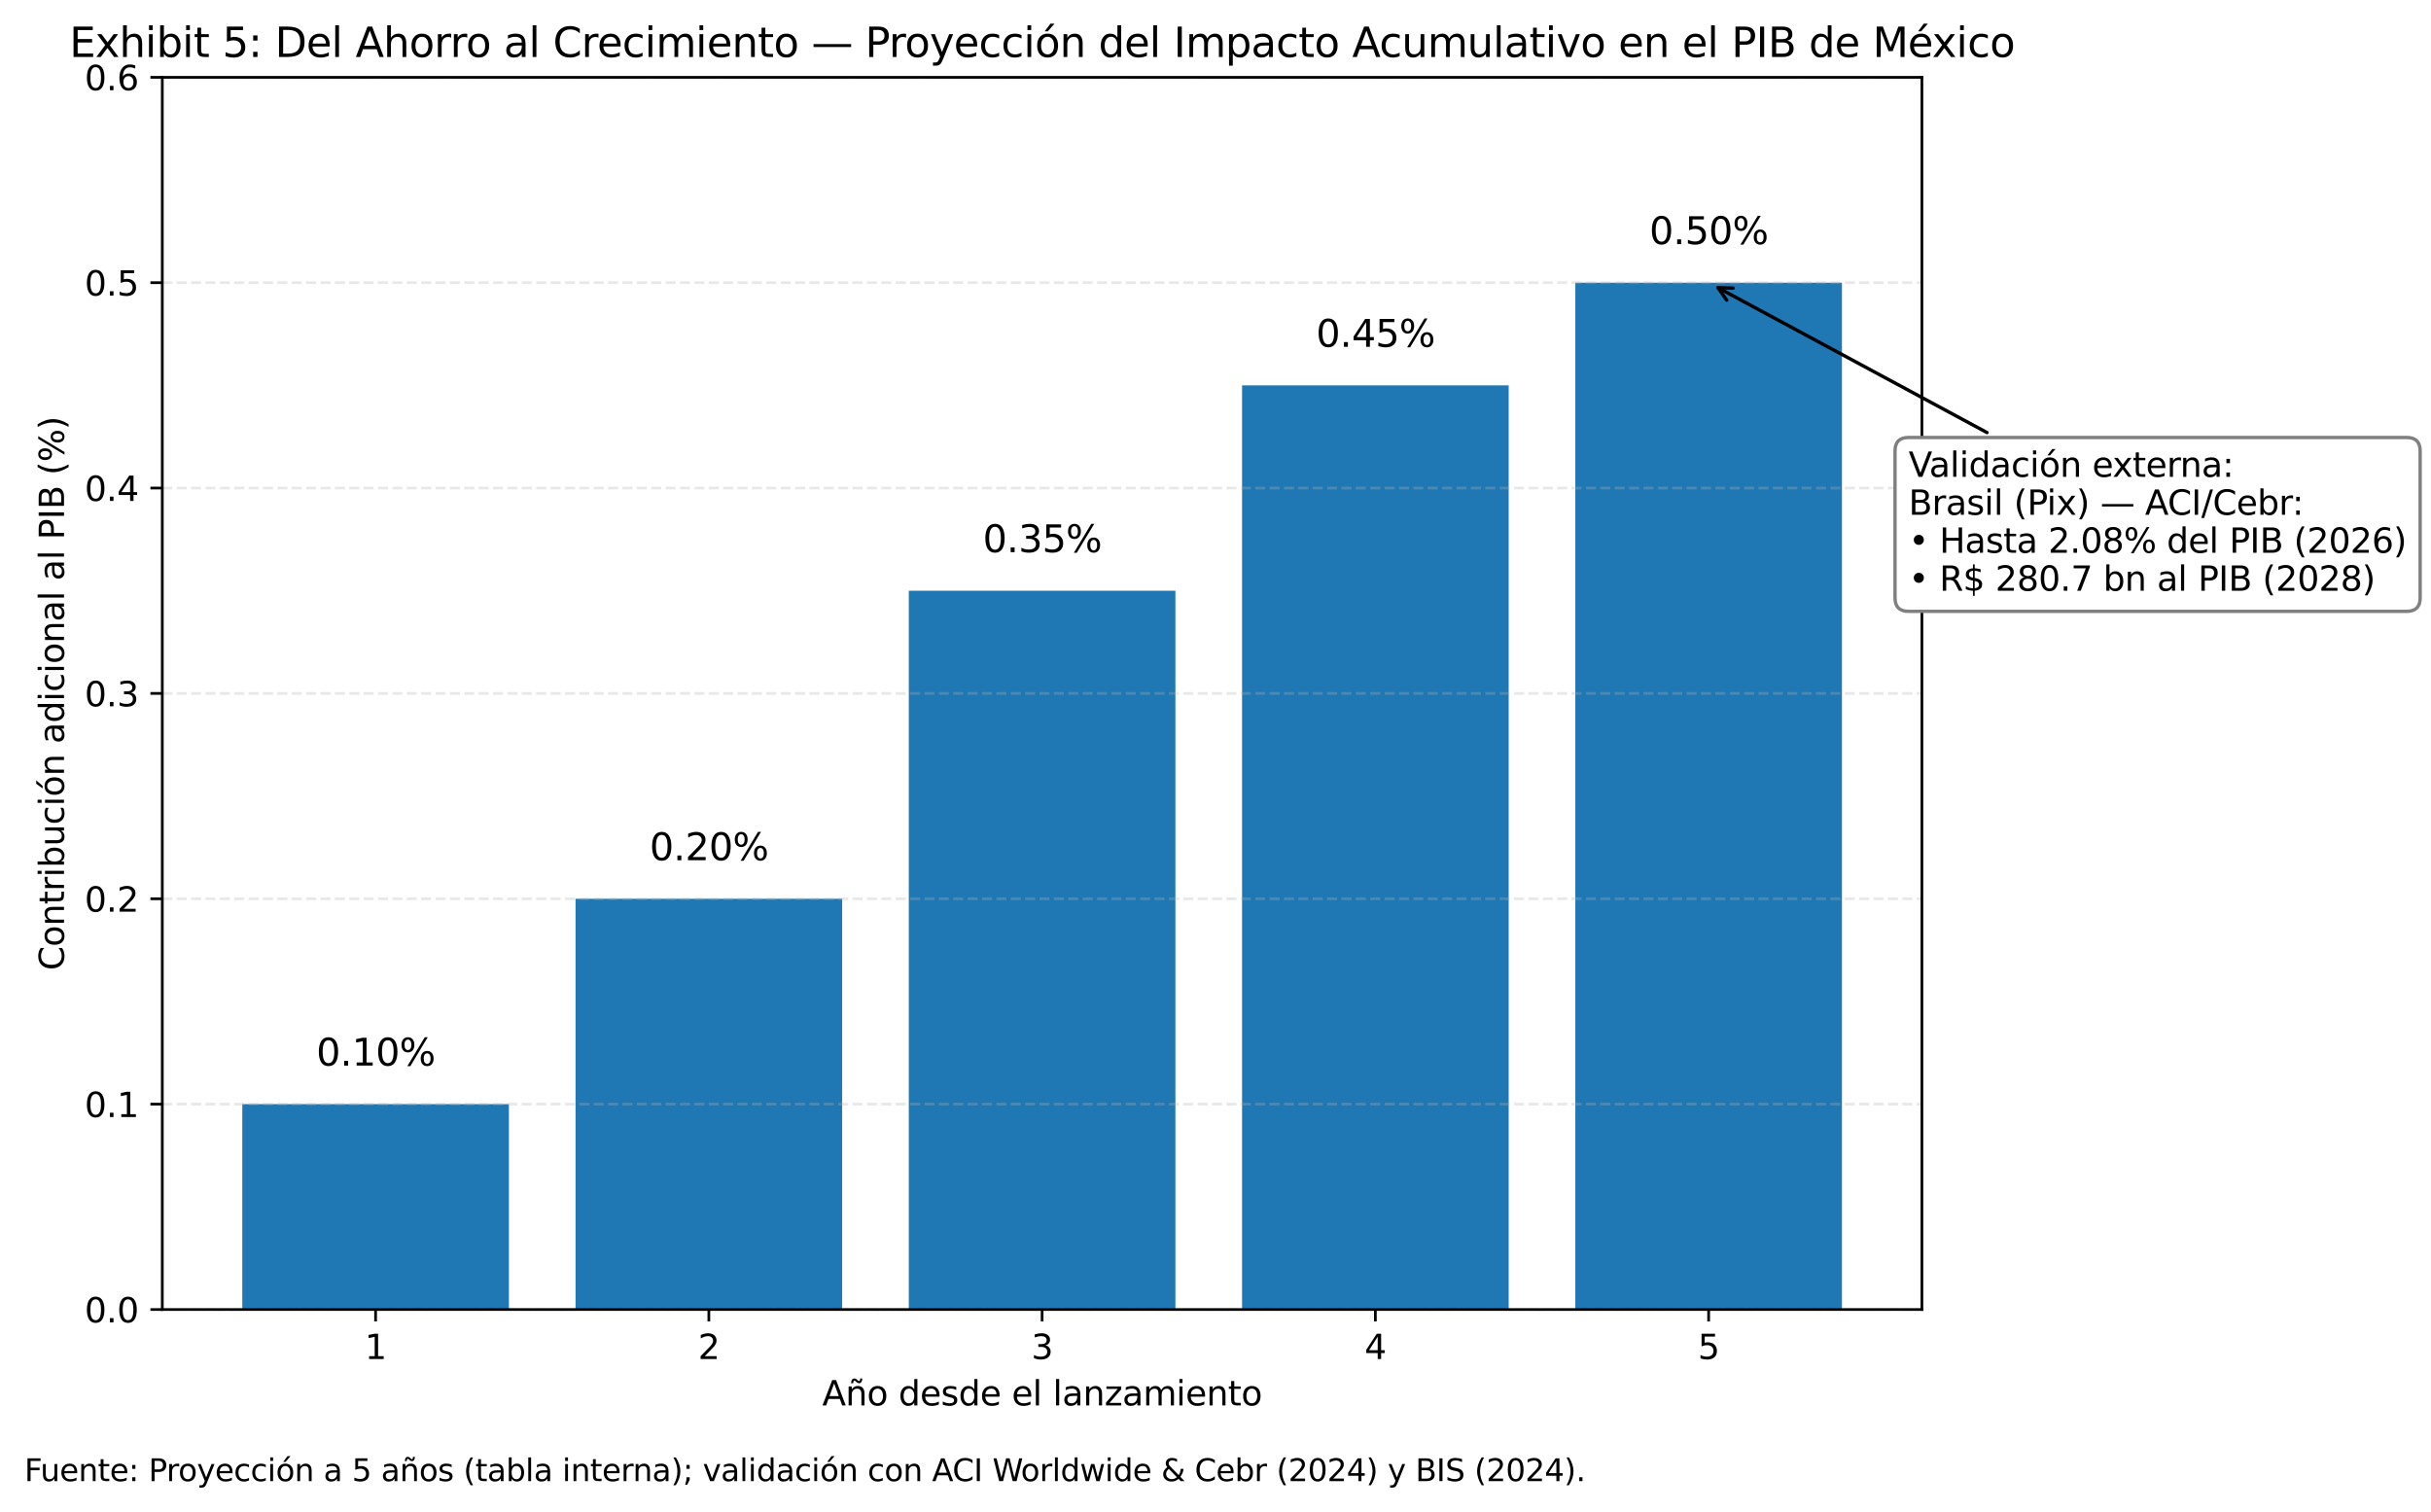 <?xml version="1.0" encoding="utf-8" standalone="no"?>
<!DOCTYPE svg PUBLIC "-//W3C//DTD SVG 1.1//EN"
  "http://www.w3.org/Graphics/SVG/1.1/DTD/svg11.dtd">
<svg xmlns:xlink="http://www.w3.org/1999/xlink" width="716.788pt" height="445.81pt" viewBox="0 0 716.788 445.81" xmlns="http://www.w3.org/2000/svg" version="1.1">
 <defs>
  <style type="text/css">*{stroke-linejoin: round; stroke-linecap: butt}</style>
 </defs>
 <g id="figure_1">
  <g id="patch_1">
   <path d="M 0 445.81 
L 716.788 445.81 
L 716.788 0 
L 0 0 
z
" style="fill: #ffffff"/>
  </g>
  <g id="axes_1">
   <g id="patch_2">
    <path d="M 47.855 386.138 
L 566.682 386.138 
L 566.682 22.798 
L 47.855 22.798 
z
" style="fill: #ffffff"/>
   </g>
   <g id="patch_3">
    <path d="M 71.438 386.138 
L 150.048 386.138 
L 150.048 325.581 
L 71.438 325.581 
z
" clip-path="url(#p4002158b0f)" style="fill: #1f77b4"/>
   </g>
   <g id="patch_4">
    <path d="M 169.701 386.138 
L 248.311 386.138 
L 248.311 265.025 
L 169.701 265.025 
z
" clip-path="url(#p4002158b0f)" style="fill: #1f77b4"/>
   </g>
   <g id="patch_5">
    <path d="M 267.964 386.138 
L 346.574 386.138 
L 346.574 174.19 
L 267.964 174.19 
z
" clip-path="url(#p4002158b0f)" style="fill: #1f77b4"/>
   </g>
   <g id="patch_6">
    <path d="M 366.226 386.138 
L 444.836 386.138 
L 444.836 113.633 
L 366.226 113.633 
z
" clip-path="url(#p4002158b0f)" style="fill: #1f77b4"/>
   </g>
   <g id="patch_7">
    <path d="M 464.489 386.138 
L 543.099 386.138 
L 543.099 83.355 
L 464.489 83.355 
z
" clip-path="url(#p4002158b0f)" style="fill: #1f77b4"/>
   </g>
   <g id="matplotlib.axis_1">
    <g id="xtick_1">
     <g id="line2d_1">
      <defs>
       <path id="m65635b024e" d="M 0 0 
L 0 3.5 
" style="stroke: #000000; stroke-width: 0.8"/>
      </defs>
      <g>
       <use xlink:href="#m65635b024e" x="110.743" y="386.138" style="stroke: #000000; stroke-width: 0.8"/>
      </g>
     </g>
     <g id="text_1">
      <!-- 1 -->
      <g transform="translate(107.562 400.737) scale(0.1 -0.1)">
       <defs>
        <path id="DejaVuSans-31" d="M 794 531 
L 1825 531 
L 1825 4091 
L 703 3866 
L 703 4441 
L 1819 4666 
L 2450 4666 
L 2450 531 
L 3481 531 
L 3481 0 
L 794 0 
L 794 531 
z
" transform="scale(0.016)"/>
       </defs>
       <use xlink:href="#DejaVuSans-31"/>
      </g>
     </g>
    </g>
    <g id="xtick_2">
     <g id="line2d_2">
      <g>
       <use xlink:href="#m65635b024e" x="209.006" y="386.138" style="stroke: #000000; stroke-width: 0.8"/>
      </g>
     </g>
     <g id="text_2">
      <!-- 2 -->
      <g transform="translate(205.825 400.737) scale(0.1 -0.1)">
       <defs>
        <path id="DejaVuSans-32" d="M 1228 531 
L 3431 531 
L 3431 0 
L 469 0 
L 469 531 
Q 828 903 1448 1529 
Q 2069 2156 2228 2338 
Q 2531 2678 2651 2914 
Q 2772 3150 2772 3378 
Q 2772 3750 2511 3984 
Q 2250 4219 1831 4219 
Q 1534 4219 1204 4116 
Q 875 4013 500 3803 
L 500 4441 
Q 881 4594 1212 4672 
Q 1544 4750 1819 4750 
Q 2544 4750 2975 4387 
Q 3406 4025 3406 3419 
Q 3406 3131 3298 2873 
Q 3191 2616 2906 2266 
Q 2828 2175 2409 1742 
Q 1991 1309 1228 531 
z
" transform="scale(0.016)"/>
       </defs>
       <use xlink:href="#DejaVuSans-32"/>
      </g>
     </g>
    </g>
    <g id="xtick_3">
     <g id="line2d_3">
      <g>
       <use xlink:href="#m65635b024e" x="307.269" y="386.138" style="stroke: #000000; stroke-width: 0.8"/>
      </g>
     </g>
     <g id="text_3">
      <!-- 3 -->
      <g transform="translate(304.087 400.737) scale(0.1 -0.1)">
       <defs>
        <path id="DejaVuSans-33" d="M 2597 2516 
Q 3050 2419 3304 2112 
Q 3559 1806 3559 1356 
Q 3559 666 3084 287 
Q 2609 -91 1734 -91 
Q 1441 -91 1130 -33 
Q 819 25 488 141 
L 488 750 
Q 750 597 1062 519 
Q 1375 441 1716 441 
Q 2309 441 2620 675 
Q 2931 909 2931 1356 
Q 2931 1769 2642 2001 
Q 2353 2234 1838 2234 
L 1294 2234 
L 1294 2753 
L 1863 2753 
Q 2328 2753 2575 2939 
Q 2822 3125 2822 3475 
Q 2822 3834 2567 4026 
Q 2313 4219 1838 4219 
Q 1578 4219 1281 4162 
Q 984 4106 628 3988 
L 628 4550 
Q 988 4650 1302 4700 
Q 1616 4750 1894 4750 
Q 2613 4750 3031 4423 
Q 3450 4097 3450 3541 
Q 3450 3153 3228 2886 
Q 3006 2619 2597 2516 
z
" transform="scale(0.016)"/>
       </defs>
       <use xlink:href="#DejaVuSans-33"/>
      </g>
     </g>
    </g>
    <g id="xtick_4">
     <g id="line2d_4">
      <g>
       <use xlink:href="#m65635b024e" x="405.531" y="386.138" style="stroke: #000000; stroke-width: 0.8"/>
      </g>
     </g>
     <g id="text_4">
      <!-- 4 -->
      <g transform="translate(402.35 400.737) scale(0.1 -0.1)">
       <defs>
        <path id="DejaVuSans-34" d="M 2419 4116 
L 825 1625 
L 2419 1625 
L 2419 4116 
z
M 2253 4666 
L 3047 4666 
L 3047 1625 
L 3713 1625 
L 3713 1100 
L 3047 1100 
L 3047 0 
L 2419 0 
L 2419 1100 
L 313 1100 
L 313 1709 
L 2253 4666 
z
" transform="scale(0.016)"/>
       </defs>
       <use xlink:href="#DejaVuSans-34"/>
      </g>
     </g>
    </g>
    <g id="xtick_5">
     <g id="line2d_5">
      <g>
       <use xlink:href="#m65635b024e" x="503.794" y="386.138" style="stroke: #000000; stroke-width: 0.8"/>
      </g>
     </g>
     <g id="text_5">
      <!-- 5 -->
      <g transform="translate(500.613 400.737) scale(0.1 -0.1)">
       <defs>
        <path id="DejaVuSans-35" d="M 691 4666 
L 3169 4666 
L 3169 4134 
L 1269 4134 
L 1269 2991 
Q 1406 3038 1543 3061 
Q 1681 3084 1819 3084 
Q 2600 3084 3056 2656 
Q 3513 2228 3513 1497 
Q 3513 744 3044 326 
Q 2575 -91 1722 -91 
Q 1428 -91 1123 -41 
Q 819 9 494 109 
L 494 744 
Q 775 591 1075 516 
Q 1375 441 1709 441 
Q 2250 441 2565 725 
Q 2881 1009 2881 1497 
Q 2881 1984 2565 2268 
Q 2250 2553 1709 2553 
Q 1456 2553 1204 2497 
Q 953 2441 691 2322 
L 691 4666 
z
" transform="scale(0.016)"/>
       </defs>
       <use xlink:href="#DejaVuSans-35"/>
      </g>
     </g>
    </g>
    <g id="text_6">
     <!-- Año desde el lanzamiento -->
     <g transform="translate(242.447 414.415) scale(0.1 -0.1)">
      <defs>
       <path id="DejaVuSans-41" d="M 2188 4044 
L 1331 1722 
L 3047 1722 
L 2188 4044 
z
M 1831 4666 
L 2547 4666 
L 4325 0 
L 3669 0 
L 3244 1197 
L 1141 1197 
L 716 0 
L 50 0 
L 1831 4666 
z
" transform="scale(0.016)"/>
       <path id="DejaVuSans-f1" d="M 3513 2113 
L 3513 0 
L 2938 0 
L 2938 2094 
Q 2938 2591 2744 2837 
Q 2550 3084 2163 3084 
Q 1697 3084 1428 2787 
Q 1159 2491 1159 1978 
L 1159 0 
L 581 0 
L 581 3500 
L 1159 3500 
L 1159 2956 
Q 1366 3272 1645 3428 
Q 1925 3584 2291 3584 
Q 2894 3584 3203 3211 
Q 3513 2838 3513 2113 
z
M 2060 4281 
L 1881 4453 
Q 1813 4516 1761 4545 
Q 1710 4575 1669 4575 
Q 1550 4575 1494 4461 
Q 1438 4347 1431 4091 
L 1041 4091 
Q 1047 4513 1206 4742 
Q 1366 4972 1650 4972 
Q 1769 4972 1869 4928 
Q 1969 4884 2085 4781 
L 2263 4609 
Q 2331 4547 2383 4517 
Q 2435 4488 2475 4488 
Q 2594 4488 2650 4602 
Q 2706 4716 2713 4972 
L 3103 4972 
Q 3097 4550 2937 4320 
Q 2778 4091 2494 4091 
Q 2375 4091 2275 4134 
Q 2175 4178 2060 4281 
z
" transform="scale(0.016)"/>
       <path id="DejaVuSans-6f" d="M 1959 3097 
Q 1497 3097 1228 2736 
Q 959 2375 959 1747 
Q 959 1119 1226 758 
Q 1494 397 1959 397 
Q 2419 397 2687 759 
Q 2956 1122 2956 1747 
Q 2956 2369 2687 2733 
Q 2419 3097 1959 3097 
z
M 1959 3584 
Q 2709 3584 3137 3096 
Q 3566 2609 3566 1747 
Q 3566 888 3137 398 
Q 2709 -91 1959 -91 
Q 1206 -91 779 398 
Q 353 888 353 1747 
Q 353 2609 779 3096 
Q 1206 3584 1959 3584 
z
" transform="scale(0.016)"/>
       <path id="DejaVuSans-20" transform="scale(0.016)"/>
       <path id="DejaVuSans-64" d="M 2906 2969 
L 2906 4863 
L 3481 4863 
L 3481 0 
L 2906 0 
L 2906 525 
Q 2725 213 2448 61 
Q 2172 -91 1784 -91 
Q 1150 -91 751 415 
Q 353 922 353 1747 
Q 353 2572 751 3078 
Q 1150 3584 1784 3584 
Q 2172 3584 2448 3432 
Q 2725 3281 2906 2969 
z
M 947 1747 
Q 947 1113 1208 752 
Q 1469 391 1925 391 
Q 2381 391 2643 752 
Q 2906 1113 2906 1747 
Q 2906 2381 2643 2742 
Q 2381 3103 1925 3103 
Q 1469 3103 1208 2742 
Q 947 2381 947 1747 
z
" transform="scale(0.016)"/>
       <path id="DejaVuSans-65" d="M 3597 1894 
L 3597 1613 
L 953 1613 
Q 991 1019 1311 708 
Q 1631 397 2203 397 
Q 2534 397 2845 478 
Q 3156 559 3463 722 
L 3463 178 
Q 3153 47 2828 -22 
Q 2503 -91 2169 -91 
Q 1331 -91 842 396 
Q 353 884 353 1716 
Q 353 2575 817 3079 
Q 1281 3584 2069 3584 
Q 2775 3584 3186 3129 
Q 3597 2675 3597 1894 
z
M 3022 2063 
Q 3016 2534 2758 2815 
Q 2500 3097 2075 3097 
Q 1594 3097 1305 2825 
Q 1016 2553 972 2059 
L 3022 2063 
z
" transform="scale(0.016)"/>
       <path id="DejaVuSans-73" d="M 2834 3397 
L 2834 2853 
Q 2591 2978 2328 3040 
Q 2066 3103 1784 3103 
Q 1356 3103 1142 2972 
Q 928 2841 928 2578 
Q 928 2378 1081 2264 
Q 1234 2150 1697 2047 
L 1894 2003 
Q 2506 1872 2764 1633 
Q 3022 1394 3022 966 
Q 3022 478 2636 193 
Q 2250 -91 1575 -91 
Q 1294 -91 989 -36 
Q 684 19 347 128 
L 347 722 
Q 666 556 975 473 
Q 1284 391 1588 391 
Q 1994 391 2212 530 
Q 2431 669 2431 922 
Q 2431 1156 2273 1281 
Q 2116 1406 1581 1522 
L 1381 1569 
Q 847 1681 609 1914 
Q 372 2147 372 2553 
Q 372 3047 722 3315 
Q 1072 3584 1716 3584 
Q 2034 3584 2315 3537 
Q 2597 3491 2834 3397 
z
" transform="scale(0.016)"/>
       <path id="DejaVuSans-6c" d="M 603 4863 
L 1178 4863 
L 1178 0 
L 603 0 
L 603 4863 
z
" transform="scale(0.016)"/>
       <path id="DejaVuSans-61" d="M 2194 1759 
Q 1497 1759 1228 1600 
Q 959 1441 959 1056 
Q 959 750 1161 570 
Q 1363 391 1709 391 
Q 2188 391 2477 730 
Q 2766 1069 2766 1631 
L 2766 1759 
L 2194 1759 
z
M 3341 1997 
L 3341 0 
L 2766 0 
L 2766 531 
Q 2569 213 2275 61 
Q 1981 -91 1556 -91 
Q 1019 -91 701 211 
Q 384 513 384 1019 
Q 384 1609 779 1909 
Q 1175 2209 1959 2209 
L 2766 2209 
L 2766 2266 
Q 2766 2663 2505 2880 
Q 2244 3097 1772 3097 
Q 1472 3097 1187 3025 
Q 903 2953 641 2809 
L 641 3341 
Q 956 3463 1253 3523 
Q 1550 3584 1831 3584 
Q 2591 3584 2966 3190 
Q 3341 2797 3341 1997 
z
" transform="scale(0.016)"/>
       <path id="DejaVuSans-6e" d="M 3513 2113 
L 3513 0 
L 2938 0 
L 2938 2094 
Q 2938 2591 2744 2837 
Q 2550 3084 2163 3084 
Q 1697 3084 1428 2787 
Q 1159 2491 1159 1978 
L 1159 0 
L 581 0 
L 581 3500 
L 1159 3500 
L 1159 2956 
Q 1366 3272 1645 3428 
Q 1925 3584 2291 3584 
Q 2894 3584 3203 3211 
Q 3513 2838 3513 2113 
z
" transform="scale(0.016)"/>
       <path id="DejaVuSans-7a" d="M 353 3500 
L 3084 3500 
L 3084 2975 
L 922 459 
L 3084 459 
L 3084 0 
L 275 0 
L 275 525 
L 2438 3041 
L 353 3041 
L 353 3500 
z
" transform="scale(0.016)"/>
       <path id="DejaVuSans-6d" d="M 3328 2828 
Q 3544 3216 3844 3400 
Q 4144 3584 4550 3584 
Q 5097 3584 5394 3201 
Q 5691 2819 5691 2113 
L 5691 0 
L 5113 0 
L 5113 2094 
Q 5113 2597 4934 2840 
Q 4756 3084 4391 3084 
Q 3944 3084 3684 2787 
Q 3425 2491 3425 1978 
L 3425 0 
L 2847 0 
L 2847 2094 
Q 2847 2600 2669 2842 
Q 2491 3084 2119 3084 
Q 1678 3084 1418 2786 
Q 1159 2488 1159 1978 
L 1159 0 
L 581 0 
L 581 3500 
L 1159 3500 
L 1159 2956 
Q 1356 3278 1631 3431 
Q 1906 3584 2284 3584 
Q 2666 3584 2933 3390 
Q 3200 3197 3328 2828 
z
" transform="scale(0.016)"/>
       <path id="DejaVuSans-69" d="M 603 3500 
L 1178 3500 
L 1178 0 
L 603 0 
L 603 3500 
z
M 603 4863 
L 1178 4863 
L 1178 4134 
L 603 4134 
L 603 4863 
z
" transform="scale(0.016)"/>
       <path id="DejaVuSans-74" d="M 1172 4494 
L 1172 3500 
L 2356 3500 
L 2356 3053 
L 1172 3053 
L 1172 1153 
Q 1172 725 1289 603 
Q 1406 481 1766 481 
L 2356 481 
L 2356 0 
L 1766 0 
Q 1100 0 847 248 
Q 594 497 594 1153 
L 594 3053 
L 172 3053 
L 172 3500 
L 594 3500 
L 594 4494 
L 1172 4494 
z
" transform="scale(0.016)"/>
      </defs>
      <use xlink:href="#DejaVuSans-41"/>
      <use xlink:href="#DejaVuSans-f1" x="68.408"/>
      <use xlink:href="#DejaVuSans-6f" x="131.787"/>
      <use xlink:href="#DejaVuSans-20" x="192.969"/>
      <use xlink:href="#DejaVuSans-64" x="224.756"/>
      <use xlink:href="#DejaVuSans-65" x="288.232"/>
      <use xlink:href="#DejaVuSans-73" x="349.756"/>
      <use xlink:href="#DejaVuSans-64" x="401.855"/>
      <use xlink:href="#DejaVuSans-65" x="465.332"/>
      <use xlink:href="#DejaVuSans-20" x="526.855"/>
      <use xlink:href="#DejaVuSans-65" x="558.643"/>
      <use xlink:href="#DejaVuSans-6c" x="620.166"/>
      <use xlink:href="#DejaVuSans-20" x="647.949"/>
      <use xlink:href="#DejaVuSans-6c" x="679.736"/>
      <use xlink:href="#DejaVuSans-61" x="707.52"/>
      <use xlink:href="#DejaVuSans-6e" x="768.799"/>
      <use xlink:href="#DejaVuSans-7a" x="832.178"/>
      <use xlink:href="#DejaVuSans-61" x="884.668"/>
      <use xlink:href="#DejaVuSans-6d" x="945.947"/>
      <use xlink:href="#DejaVuSans-69" x="1043.359"/>
      <use xlink:href="#DejaVuSans-65" x="1071.143"/>
      <use xlink:href="#DejaVuSans-6e" x="1132.666"/>
      <use xlink:href="#DejaVuSans-74" x="1196.045"/>
      <use xlink:href="#DejaVuSans-6f" x="1235.254"/>
     </g>
    </g>
   </g>
   <g id="matplotlib.axis_2">
    <g id="ytick_1">
     <g id="line2d_6">
      <path d="M 47.855 386.138 
L 566.682 386.138 
" clip-path="url(#p4002158b0f)" style="fill: none; stroke-dasharray: 2.96,1.28; stroke-dashoffset: 0; stroke: #b0b0b0; stroke-opacity: 0.3; stroke-width: 0.8"/>
     </g>
     <g id="line2d_7">
      <defs>
       <path id="m3d79dd465c" d="M 0 0 
L -3.5 0 
" style="stroke: #000000; stroke-width: 0.8"/>
      </defs>
      <g>
       <use xlink:href="#m3d79dd465c" x="47.855" y="386.138" style="stroke: #000000; stroke-width: 0.8"/>
      </g>
     </g>
     <g id="text_7">
      <!-- 0.0 -->
      <g transform="translate(24.952 389.937) scale(0.1 -0.1)">
       <defs>
        <path id="DejaVuSans-30" d="M 2034 4250 
Q 1547 4250 1301 3770 
Q 1056 3291 1056 2328 
Q 1056 1369 1301 889 
Q 1547 409 2034 409 
Q 2525 409 2770 889 
Q 3016 1369 3016 2328 
Q 3016 3291 2770 3770 
Q 2525 4250 2034 4250 
z
M 2034 4750 
Q 2819 4750 3233 4129 
Q 3647 3509 3647 2328 
Q 3647 1150 3233 529 
Q 2819 -91 2034 -91 
Q 1250 -91 836 529 
Q 422 1150 422 2328 
Q 422 3509 836 4129 
Q 1250 4750 2034 4750 
z
" transform="scale(0.016)"/>
        <path id="DejaVuSans-2e" d="M 684 794 
L 1344 794 
L 1344 0 
L 684 0 
L 684 794 
z
" transform="scale(0.016)"/>
       </defs>
       <use xlink:href="#DejaVuSans-30"/>
       <use xlink:href="#DejaVuSans-2e" x="63.623"/>
       <use xlink:href="#DejaVuSans-30" x="95.41"/>
      </g>
     </g>
    </g>
    <g id="ytick_2">
     <g id="line2d_8">
      <path d="M 47.855 325.581 
L 566.682 325.581 
" clip-path="url(#p4002158b0f)" style="fill: none; stroke-dasharray: 2.96,1.28; stroke-dashoffset: 0; stroke: #b0b0b0; stroke-opacity: 0.3; stroke-width: 0.8"/>
     </g>
     <g id="line2d_9">
      <g>
       <use xlink:href="#m3d79dd465c" x="47.855" y="325.581" style="stroke: #000000; stroke-width: 0.8"/>
      </g>
     </g>
     <g id="text_8">
      <!-- 0.1 -->
      <g transform="translate(24.952 329.381) scale(0.1 -0.1)">
       <use xlink:href="#DejaVuSans-30"/>
       <use xlink:href="#DejaVuSans-2e" x="63.623"/>
       <use xlink:href="#DejaVuSans-31" x="95.41"/>
      </g>
     </g>
    </g>
    <g id="ytick_3">
     <g id="line2d_10">
      <path d="M 47.855 265.025 
L 566.682 265.025 
" clip-path="url(#p4002158b0f)" style="fill: none; stroke-dasharray: 2.96,1.28; stroke-dashoffset: 0; stroke: #b0b0b0; stroke-opacity: 0.3; stroke-width: 0.8"/>
     </g>
     <g id="line2d_11">
      <g>
       <use xlink:href="#m3d79dd465c" x="47.855" y="265.025" style="stroke: #000000; stroke-width: 0.8"/>
      </g>
     </g>
     <g id="text_9">
      <!-- 0.2 -->
      <g transform="translate(24.952 268.824) scale(0.1 -0.1)">
       <use xlink:href="#DejaVuSans-30"/>
       <use xlink:href="#DejaVuSans-2e" x="63.623"/>
       <use xlink:href="#DejaVuSans-32" x="95.41"/>
      </g>
     </g>
    </g>
    <g id="ytick_4">
     <g id="line2d_12">
      <path d="M 47.855 204.468 
L 566.682 204.468 
" clip-path="url(#p4002158b0f)" style="fill: none; stroke-dasharray: 2.96,1.28; stroke-dashoffset: 0; stroke: #b0b0b0; stroke-opacity: 0.3; stroke-width: 0.8"/>
     </g>
     <g id="line2d_13">
      <g>
       <use xlink:href="#m3d79dd465c" x="47.855" y="204.468" style="stroke: #000000; stroke-width: 0.8"/>
      </g>
     </g>
     <g id="text_10">
      <!-- 0.3 -->
      <g transform="translate(24.952 208.267) scale(0.1 -0.1)">
       <use xlink:href="#DejaVuSans-30"/>
       <use xlink:href="#DejaVuSans-2e" x="63.623"/>
       <use xlink:href="#DejaVuSans-33" x="95.41"/>
      </g>
     </g>
    </g>
    <g id="ytick_5">
     <g id="line2d_14">
      <path d="M 47.855 143.911 
L 566.682 143.911 
" clip-path="url(#p4002158b0f)" style="fill: none; stroke-dasharray: 2.96,1.28; stroke-dashoffset: 0; stroke: #b0b0b0; stroke-opacity: 0.3; stroke-width: 0.8"/>
     </g>
     <g id="line2d_15">
      <g>
       <use xlink:href="#m3d79dd465c" x="47.855" y="143.911" style="stroke: #000000; stroke-width: 0.8"/>
      </g>
     </g>
     <g id="text_11">
      <!-- 0.4 -->
      <g transform="translate(24.952 147.711) scale(0.1 -0.1)">
       <use xlink:href="#DejaVuSans-30"/>
       <use xlink:href="#DejaVuSans-2e" x="63.623"/>
       <use xlink:href="#DejaVuSans-34" x="95.41"/>
      </g>
     </g>
    </g>
    <g id="ytick_6">
     <g id="line2d_16">
      <path d="M 47.855 83.355 
L 566.682 83.355 
" clip-path="url(#p4002158b0f)" style="fill: none; stroke-dasharray: 2.96,1.28; stroke-dashoffset: 0; stroke: #b0b0b0; stroke-opacity: 0.3; stroke-width: 0.8"/>
     </g>
     <g id="line2d_17">
      <g>
       <use xlink:href="#m3d79dd465c" x="47.855" y="83.355" style="stroke: #000000; stroke-width: 0.8"/>
      </g>
     </g>
     <g id="text_12">
      <!-- 0.5 -->
      <g transform="translate(24.952 87.154) scale(0.1 -0.1)">
       <use xlink:href="#DejaVuSans-30"/>
       <use xlink:href="#DejaVuSans-2e" x="63.623"/>
       <use xlink:href="#DejaVuSans-35" x="95.41"/>
      </g>
     </g>
    </g>
    <g id="ytick_7">
     <g id="line2d_18">
      <path d="M 47.855 22.798 
L 566.682 22.798 
" clip-path="url(#p4002158b0f)" style="fill: none; stroke-dasharray: 2.96,1.28; stroke-dashoffset: 0; stroke: #b0b0b0; stroke-opacity: 0.3; stroke-width: 0.8"/>
     </g>
     <g id="line2d_19">
      <g>
       <use xlink:href="#m3d79dd465c" x="47.855" y="22.798" style="stroke: #000000; stroke-width: 0.8"/>
      </g>
     </g>
     <g id="text_13">
      <!-- 0.6 -->
      <g transform="translate(24.952 26.597) scale(0.1 -0.1)">
       <defs>
        <path id="DejaVuSans-36" d="M 2113 2584 
Q 1688 2584 1439 2293 
Q 1191 2003 1191 1497 
Q 1191 994 1439 701 
Q 1688 409 2113 409 
Q 2538 409 2786 701 
Q 3034 994 3034 1497 
Q 3034 2003 2786 2293 
Q 2538 2584 2113 2584 
z
M 3366 4563 
L 3366 3988 
Q 3128 4100 2886 4159 
Q 2644 4219 2406 4219 
Q 1781 4219 1451 3797 
Q 1122 3375 1075 2522 
Q 1259 2794 1537 2939 
Q 1816 3084 2150 3084 
Q 2853 3084 3261 2657 
Q 3669 2231 3669 1497 
Q 3669 778 3244 343 
Q 2819 -91 2113 -91 
Q 1303 -91 875 529 
Q 447 1150 447 2328 
Q 447 3434 972 4092 
Q 1497 4750 2381 4750 
Q 2619 4750 2861 4703 
Q 3103 4656 3366 4563 
z
" transform="scale(0.016)"/>
       </defs>
       <use xlink:href="#DejaVuSans-30"/>
       <use xlink:href="#DejaVuSans-2e" x="63.623"/>
       <use xlink:href="#DejaVuSans-36" x="95.41"/>
      </g>
     </g>
    </g>
    <g id="text_14">
     <!-- Contribución adicional al PIB (%) -->
     <g transform="translate(18.872 286.131) rotate(-90) scale(0.1 -0.1)">
      <defs>
       <path id="DejaVuSans-43" d="M 4122 4306 
L 4122 3641 
Q 3803 3938 3442 4084 
Q 3081 4231 2675 4231 
Q 1875 4231 1450 3742 
Q 1025 3253 1025 2328 
Q 1025 1406 1450 917 
Q 1875 428 2675 428 
Q 3081 428 3442 575 
Q 3803 722 4122 1019 
L 4122 359 
Q 3791 134 3420 21 
Q 3050 -91 2638 -91 
Q 1578 -91 968 557 
Q 359 1206 359 2328 
Q 359 3453 968 4101 
Q 1578 4750 2638 4750 
Q 3056 4750 3426 4639 
Q 3797 4528 4122 4306 
z
" transform="scale(0.016)"/>
       <path id="DejaVuSans-72" d="M 2631 2963 
Q 2534 3019 2420 3045 
Q 2306 3072 2169 3072 
Q 1681 3072 1420 2755 
Q 1159 2438 1159 1844 
L 1159 0 
L 581 0 
L 581 3500 
L 1159 3500 
L 1159 2956 
Q 1341 3275 1631 3429 
Q 1922 3584 2338 3584 
Q 2397 3584 2469 3576 
Q 2541 3569 2628 3553 
L 2631 2963 
z
" transform="scale(0.016)"/>
       <path id="DejaVuSans-62" d="M 3116 1747 
Q 3116 2381 2855 2742 
Q 2594 3103 2138 3103 
Q 1681 3103 1420 2742 
Q 1159 2381 1159 1747 
Q 1159 1113 1420 752 
Q 1681 391 2138 391 
Q 2594 391 2855 752 
Q 3116 1113 3116 1747 
z
M 1159 2969 
Q 1341 3281 1617 3432 
Q 1894 3584 2278 3584 
Q 2916 3584 3314 3078 
Q 3713 2572 3713 1747 
Q 3713 922 3314 415 
Q 2916 -91 2278 -91 
Q 1894 -91 1617 61 
Q 1341 213 1159 525 
L 1159 0 
L 581 0 
L 581 4863 
L 1159 4863 
L 1159 2969 
z
" transform="scale(0.016)"/>
       <path id="DejaVuSans-75" d="M 544 1381 
L 544 3500 
L 1119 3500 
L 1119 1403 
Q 1119 906 1312 657 
Q 1506 409 1894 409 
Q 2359 409 2629 706 
Q 2900 1003 2900 1516 
L 2900 3500 
L 3475 3500 
L 3475 0 
L 2900 0 
L 2900 538 
Q 2691 219 2414 64 
Q 2138 -91 1772 -91 
Q 1169 -91 856 284 
Q 544 659 544 1381 
z
M 1991 3584 
L 1991 3584 
z
" transform="scale(0.016)"/>
       <path id="DejaVuSans-63" d="M 3122 3366 
L 3122 2828 
Q 2878 2963 2633 3030 
Q 2388 3097 2138 3097 
Q 1578 3097 1268 2742 
Q 959 2388 959 1747 
Q 959 1106 1268 751 
Q 1578 397 2138 397 
Q 2388 397 2633 464 
Q 2878 531 3122 666 
L 3122 134 
Q 2881 22 2623 -34 
Q 2366 -91 2075 -91 
Q 1284 -91 818 406 
Q 353 903 353 1747 
Q 353 2603 823 3093 
Q 1294 3584 2113 3584 
Q 2378 3584 2631 3529 
Q 2884 3475 3122 3366 
z
" transform="scale(0.016)"/>
       <path id="DejaVuSans-f3" d="M 1959 3097 
Q 1497 3097 1228 2736 
Q 959 2375 959 1747 
Q 959 1119 1226 758 
Q 1494 397 1959 397 
Q 2419 397 2687 759 
Q 2956 1122 2956 1747 
Q 2956 2369 2687 2733 
Q 2419 3097 1959 3097 
z
M 1959 3584 
Q 2709 3584 3137 3096 
Q 3566 2609 3566 1747 
Q 3566 888 3137 398 
Q 2709 -91 1959 -91 
Q 1206 -91 779 398 
Q 353 888 353 1747 
Q 353 2609 779 3096 
Q 1206 3584 1959 3584 
z
M 2394 5119 
L 3016 5119 
L 1998 3944 
L 1519 3944 
L 2394 5119 
z
" transform="scale(0.016)"/>
       <path id="DejaVuSans-50" d="M 1259 4147 
L 1259 2394 
L 2053 2394 
Q 2494 2394 2734 2622 
Q 2975 2850 2975 3272 
Q 2975 3691 2734 3919 
Q 2494 4147 2053 4147 
L 1259 4147 
z
M 628 4666 
L 2053 4666 
Q 2838 4666 3239 4311 
Q 3641 3956 3641 3272 
Q 3641 2581 3239 2228 
Q 2838 1875 2053 1875 
L 1259 1875 
L 1259 0 
L 628 0 
L 628 4666 
z
" transform="scale(0.016)"/>
       <path id="DejaVuSans-49" d="M 628 4666 
L 1259 4666 
L 1259 0 
L 628 0 
L 628 4666 
z
" transform="scale(0.016)"/>
       <path id="DejaVuSans-42" d="M 1259 2228 
L 1259 519 
L 2272 519 
Q 2781 519 3026 730 
Q 3272 941 3272 1375 
Q 3272 1813 3026 2020 
Q 2781 2228 2272 2228 
L 1259 2228 
z
M 1259 4147 
L 1259 2741 
L 2194 2741 
Q 2656 2741 2882 2914 
Q 3109 3088 3109 3444 
Q 3109 3797 2882 3972 
Q 2656 4147 2194 4147 
L 1259 4147 
z
M 628 4666 
L 2241 4666 
Q 2963 4666 3353 4366 
Q 3744 4066 3744 3513 
Q 3744 3084 3544 2831 
Q 3344 2578 2956 2516 
Q 3422 2416 3680 2098 
Q 3938 1781 3938 1306 
Q 3938 681 3513 340 
Q 3088 0 2303 0 
L 628 0 
L 628 4666 
z
" transform="scale(0.016)"/>
       <path id="DejaVuSans-28" d="M 1984 4856 
Q 1566 4138 1362 3434 
Q 1159 2731 1159 2009 
Q 1159 1288 1364 580 
Q 1569 -128 1984 -844 
L 1484 -844 
Q 1016 -109 783 600 
Q 550 1309 550 2009 
Q 550 2706 781 3412 
Q 1013 4119 1484 4856 
L 1984 4856 
z
" transform="scale(0.016)"/>
       <path id="DejaVuSans-25" d="M 4653 2053 
Q 4381 2053 4226 1822 
Q 4072 1591 4072 1178 
Q 4072 772 4226 539 
Q 4381 306 4653 306 
Q 4919 306 5073 539 
Q 5228 772 5228 1178 
Q 5228 1588 5073 1820 
Q 4919 2053 4653 2053 
z
M 4653 2450 
Q 5147 2450 5437 2106 
Q 5728 1763 5728 1178 
Q 5728 594 5436 251 
Q 5144 -91 4653 -91 
Q 4153 -91 3862 251 
Q 3572 594 3572 1178 
Q 3572 1766 3864 2108 
Q 4156 2450 4653 2450 
z
M 1428 4353 
Q 1159 4353 1004 4120 
Q 850 3888 850 3481 
Q 850 3069 1003 2837 
Q 1156 2606 1428 2606 
Q 1700 2606 1854 2837 
Q 2009 3069 2009 3481 
Q 2009 3884 1853 4118 
Q 1697 4353 1428 4353 
z
M 4250 4750 
L 4750 4750 
L 1831 -91 
L 1331 -91 
L 4250 4750 
z
M 1428 4750 
Q 1922 4750 2215 4408 
Q 2509 4066 2509 3481 
Q 2509 2891 2217 2550 
Q 1925 2209 1428 2209 
Q 931 2209 642 2551 
Q 353 2894 353 3481 
Q 353 4063 643 4406 
Q 934 4750 1428 4750 
z
" transform="scale(0.016)"/>
       <path id="DejaVuSans-29" d="M 513 4856 
L 1013 4856 
Q 1481 4119 1714 3412 
Q 1947 2706 1947 2009 
Q 1947 1309 1714 600 
Q 1481 -109 1013 -844 
L 513 -844 
Q 928 -128 1133 580 
Q 1338 1288 1338 2009 
Q 1338 2731 1133 3434 
Q 928 4138 513 4856 
z
" transform="scale(0.016)"/>
      </defs>
      <use xlink:href="#DejaVuSans-43"/>
      <use xlink:href="#DejaVuSans-6f" x="69.824"/>
      <use xlink:href="#DejaVuSans-6e" x="131.006"/>
      <use xlink:href="#DejaVuSans-74" x="194.385"/>
      <use xlink:href="#DejaVuSans-72" x="233.594"/>
      <use xlink:href="#DejaVuSans-69" x="274.707"/>
      <use xlink:href="#DejaVuSans-62" x="302.49"/>
      <use xlink:href="#DejaVuSans-75" x="365.967"/>
      <use xlink:href="#DejaVuSans-63" x="429.346"/>
      <use xlink:href="#DejaVuSans-69" x="484.326"/>
      <use xlink:href="#DejaVuSans-f3" x="512.109"/>
      <use xlink:href="#DejaVuSans-6e" x="573.291"/>
      <use xlink:href="#DejaVuSans-20" x="636.67"/>
      <use xlink:href="#DejaVuSans-61" x="668.457"/>
      <use xlink:href="#DejaVuSans-64" x="729.736"/>
      <use xlink:href="#DejaVuSans-69" x="793.213"/>
      <use xlink:href="#DejaVuSans-63" x="820.996"/>
      <use xlink:href="#DejaVuSans-69" x="875.977"/>
      <use xlink:href="#DejaVuSans-6f" x="903.76"/>
      <use xlink:href="#DejaVuSans-6e" x="964.941"/>
      <use xlink:href="#DejaVuSans-61" x="1028.32"/>
      <use xlink:href="#DejaVuSans-6c" x="1089.6"/>
      <use xlink:href="#DejaVuSans-20" x="1117.383"/>
      <use xlink:href="#DejaVuSans-61" x="1149.17"/>
      <use xlink:href="#DejaVuSans-6c" x="1210.449"/>
      <use xlink:href="#DejaVuSans-20" x="1238.232"/>
      <use xlink:href="#DejaVuSans-50" x="1270.02"/>
      <use xlink:href="#DejaVuSans-49" x="1330.322"/>
      <use xlink:href="#DejaVuSans-42" x="1359.814"/>
      <use xlink:href="#DejaVuSans-20" x="1428.418"/>
      <use xlink:href="#DejaVuSans-28" x="1460.205"/>
      <use xlink:href="#DejaVuSans-25" x="1499.219"/>
      <use xlink:href="#DejaVuSans-29" x="1594.238"/>
     </g>
    </g>
   </g>
   <g id="patch_8">
    <path d="M 47.855 386.138 
L 47.855 22.798 
" style="fill: none; stroke: #000000; stroke-width: 0.8; stroke-linejoin: miter; stroke-linecap: square"/>
   </g>
   <g id="patch_9">
    <path d="M 566.682 386.138 
L 566.682 22.798 
" style="fill: none; stroke: #000000; stroke-width: 0.8; stroke-linejoin: miter; stroke-linecap: square"/>
   </g>
   <g id="patch_10">
    <path d="M 47.855 386.138 
L 566.682 386.138 
" style="fill: none; stroke: #000000; stroke-width: 0.8; stroke-linejoin: miter; stroke-linecap: square"/>
   </g>
   <g id="patch_11">
    <path d="M 47.855 22.798 
L 566.682 22.798 
" style="fill: none; stroke: #000000; stroke-width: 0.8; stroke-linejoin: miter; stroke-linecap: square"/>
   </g>
   <g id="text_15">
    <!-- 0.10% -->
    <g transform="translate(93.271 314.21) scale(0.11 -0.11)">
     <use xlink:href="#DejaVuSans-30"/>
     <use xlink:href="#DejaVuSans-2e" x="63.623"/>
     <use xlink:href="#DejaVuSans-31" x="95.41"/>
     <use xlink:href="#DejaVuSans-30" x="159.033"/>
     <use xlink:href="#DejaVuSans-25" x="222.656"/>
    </g>
   </g>
   <g id="text_16">
    <!-- 0.20% -->
    <g transform="translate(191.534 253.654) scale(0.11 -0.11)">
     <use xlink:href="#DejaVuSans-30"/>
     <use xlink:href="#DejaVuSans-2e" x="63.623"/>
     <use xlink:href="#DejaVuSans-32" x="95.41"/>
     <use xlink:href="#DejaVuSans-30" x="159.033"/>
     <use xlink:href="#DejaVuSans-25" x="222.656"/>
    </g>
   </g>
   <g id="text_17">
    <!-- 0.35% -->
    <g transform="translate(289.797 162.819) scale(0.11 -0.11)">
     <use xlink:href="#DejaVuSans-30"/>
     <use xlink:href="#DejaVuSans-2e" x="63.623"/>
     <use xlink:href="#DejaVuSans-33" x="95.41"/>
     <use xlink:href="#DejaVuSans-35" x="159.033"/>
     <use xlink:href="#DejaVuSans-25" x="222.656"/>
    </g>
   </g>
   <g id="text_18">
    <!-- 0.45% -->
    <g transform="translate(388.059 102.262) scale(0.11 -0.11)">
     <use xlink:href="#DejaVuSans-30"/>
     <use xlink:href="#DejaVuSans-2e" x="63.623"/>
     <use xlink:href="#DejaVuSans-34" x="95.41"/>
     <use xlink:href="#DejaVuSans-35" x="159.033"/>
     <use xlink:href="#DejaVuSans-25" x="222.656"/>
    </g>
   </g>
   <g id="text_19">
    <!-- 0.50% -->
    <g transform="translate(486.322 71.984) scale(0.11 -0.11)">
     <use xlink:href="#DejaVuSans-30"/>
     <use xlink:href="#DejaVuSans-2e" x="63.623"/>
     <use xlink:href="#DejaVuSans-35" x="95.41"/>
     <use xlink:href="#DejaVuSans-30" x="159.033"/>
     <use xlink:href="#DejaVuSans-25" x="222.656"/>
    </g>
   </g>
   <g id="patch_12">
    <path d="M 585.869 127.549 
Q 545.712 105.926 506.539 84.833 
" style="fill: none; stroke: #000000; stroke-linecap: round"/>
    <path d="M 509.113 88.49 
L 506.539 84.833 
L 511.009 84.968 
" style="fill: none; stroke: #000000; stroke-linecap: round"/>
   </g>
   <g id="text_20">
    <g id="patch_13">
     <path d="M 562.752 180.269 
L 709.588 180.269 
Q 713.588 180.269 713.588 176.269 
L 713.588 132.998 
Q 713.588 128.998 709.588 128.998 
L 562.752 128.998 
Q 558.752 128.998 558.752 132.998 
L 558.752 176.269 
Q 558.752 180.269 562.752 180.269 
z
" style="fill: #ffffff; stroke: #808080; stroke-linejoin: miter"/>
    </g>
    <!-- Validación externa: -->
    <g transform="translate(562.752 140.596) scale(0.1 -0.1)">
     <defs>
      <path id="DejaVuSans-56" d="M 1831 0 
L 50 4666 
L 709 4666 
L 2188 738 
L 3669 4666 
L 4325 4666 
L 2547 0 
L 1831 0 
z
" transform="scale(0.016)"/>
      <path id="DejaVuSans-78" d="M 3513 3500 
L 2247 1797 
L 3578 0 
L 2900 0 
L 1881 1375 
L 863 0 
L 184 0 
L 1544 1831 
L 300 3500 
L 978 3500 
L 1906 2253 
L 2834 3500 
L 3513 3500 
z
" transform="scale(0.016)"/>
      <path id="DejaVuSans-3a" d="M 750 794 
L 1409 794 
L 1409 0 
L 750 0 
L 750 794 
z
M 750 3309 
L 1409 3309 
L 1409 2516 
L 750 2516 
L 750 3309 
z
" transform="scale(0.016)"/>
     </defs>
     <use xlink:href="#DejaVuSans-56"/>
     <use xlink:href="#DejaVuSans-61" x="60.658"/>
     <use xlink:href="#DejaVuSans-6c" x="121.938"/>
     <use xlink:href="#DejaVuSans-69" x="149.721"/>
     <use xlink:href="#DejaVuSans-64" x="177.504"/>
     <use xlink:href="#DejaVuSans-61" x="240.98"/>
     <use xlink:href="#DejaVuSans-63" x="302.26"/>
     <use xlink:href="#DejaVuSans-69" x="357.24"/>
     <use xlink:href="#DejaVuSans-f3" x="385.023"/>
     <use xlink:href="#DejaVuSans-6e" x="446.205"/>
     <use xlink:href="#DejaVuSans-20" x="509.584"/>
     <use xlink:href="#DejaVuSans-65" x="541.371"/>
     <use xlink:href="#DejaVuSans-78" x="601.145"/>
     <use xlink:href="#DejaVuSans-74" x="660.324"/>
     <use xlink:href="#DejaVuSans-65" x="699.533"/>
     <use xlink:href="#DejaVuSans-72" x="761.057"/>
     <use xlink:href="#DejaVuSans-6e" x="800.42"/>
     <use xlink:href="#DejaVuSans-61" x="863.799"/>
     <use xlink:href="#DejaVuSans-3a" x="925.078"/>
    </g>
    <!-- Brasil (Pix) — ACI/Cebr: -->
    <g transform="translate(562.752 151.794) scale(0.1 -0.1)">
     <defs>
      <path id="DejaVuSans-2014" d="M 313 1978 
L 6088 1978 
L 6088 1528 
L 313 1528 
L 313 1978 
z
" transform="scale(0.016)"/>
      <path id="DejaVuSans-2f" d="M 1625 4666 
L 2156 4666 
L 531 -594 
L 0 -594 
L 1625 4666 
z
" transform="scale(0.016)"/>
     </defs>
     <use xlink:href="#DejaVuSans-42"/>
     <use xlink:href="#DejaVuSans-72" x="68.604"/>
     <use xlink:href="#DejaVuSans-61" x="109.717"/>
     <use xlink:href="#DejaVuSans-73" x="170.996"/>
     <use xlink:href="#DejaVuSans-69" x="223.096"/>
     <use xlink:href="#DejaVuSans-6c" x="250.879"/>
     <use xlink:href="#DejaVuSans-20" x="278.662"/>
     <use xlink:href="#DejaVuSans-28" x="310.449"/>
     <use xlink:href="#DejaVuSans-50" x="349.463"/>
     <use xlink:href="#DejaVuSans-69" x="407.516"/>
     <use xlink:href="#DejaVuSans-78" x="435.299"/>
     <use xlink:href="#DejaVuSans-29" x="494.479"/>
     <use xlink:href="#DejaVuSans-20" x="533.492"/>
     <use xlink:href="#DejaVuSans-2014" x="565.279"/>
     <use xlink:href="#DejaVuSans-20" x="665.279"/>
     <use xlink:href="#DejaVuSans-41" x="697.066"/>
     <use xlink:href="#DejaVuSans-43" x="763.725"/>
     <use xlink:href="#DejaVuSans-49" x="833.549"/>
     <use xlink:href="#DejaVuSans-2f" x="863.041"/>
     <use xlink:href="#DejaVuSans-43" x="896.732"/>
     <use xlink:href="#DejaVuSans-65" x="966.557"/>
     <use xlink:href="#DejaVuSans-62" x="1028.08"/>
     <use xlink:href="#DejaVuSans-72" x="1091.557"/>
     <use xlink:href="#DejaVuSans-3a" x="1130.92"/>
    </g>
    <!-- • Hasta 2.08% del PIB (2026) -->
    <g transform="translate(562.752 162.992) scale(0.1 -0.1)">
     <defs>
      <path id="DejaVuSans-2022" d="M 959 2381 
Q 959 2769 1229 3036 
Q 1500 3303 1894 3303 
Q 2281 3303 2548 3036 
Q 2816 2769 2816 2381 
Q 2816 1991 2547 1722 
Q 2278 1453 1888 1453 
Q 1497 1453 1228 1722 
Q 959 1991 959 2381 
z
" transform="scale(0.016)"/>
      <path id="DejaVuSans-48" d="M 628 4666 
L 1259 4666 
L 1259 2753 
L 3553 2753 
L 3553 4666 
L 4184 4666 
L 4184 0 
L 3553 0 
L 3553 2222 
L 1259 2222 
L 1259 0 
L 628 0 
L 628 4666 
z
" transform="scale(0.016)"/>
      <path id="DejaVuSans-38" d="M 2034 2216 
Q 1584 2216 1326 1975 
Q 1069 1734 1069 1313 
Q 1069 891 1326 650 
Q 1584 409 2034 409 
Q 2484 409 2743 651 
Q 3003 894 3003 1313 
Q 3003 1734 2745 1975 
Q 2488 2216 2034 2216 
z
M 1403 2484 
Q 997 2584 770 2862 
Q 544 3141 544 3541 
Q 544 4100 942 4425 
Q 1341 4750 2034 4750 
Q 2731 4750 3128 4425 
Q 3525 4100 3525 3541 
Q 3525 3141 3298 2862 
Q 3072 2584 2669 2484 
Q 3125 2378 3379 2068 
Q 3634 1759 3634 1313 
Q 3634 634 3220 271 
Q 2806 -91 2034 -91 
Q 1263 -91 848 271 
Q 434 634 434 1313 
Q 434 1759 690 2068 
Q 947 2378 1403 2484 
z
M 1172 3481 
Q 1172 3119 1398 2916 
Q 1625 2713 2034 2713 
Q 2441 2713 2670 2916 
Q 2900 3119 2900 3481 
Q 2900 3844 2670 4047 
Q 2441 4250 2034 4250 
Q 1625 4250 1398 4047 
Q 1172 3844 1172 3481 
z
" transform="scale(0.016)"/>
     </defs>
     <use xlink:href="#DejaVuSans-2022"/>
     <use xlink:href="#DejaVuSans-20" x="58.984"/>
     <use xlink:href="#DejaVuSans-48" x="90.771"/>
     <use xlink:href="#DejaVuSans-61" x="165.967"/>
     <use xlink:href="#DejaVuSans-73" x="227.246"/>
     <use xlink:href="#DejaVuSans-74" x="279.346"/>
     <use xlink:href="#DejaVuSans-61" x="318.555"/>
     <use xlink:href="#DejaVuSans-20" x="379.834"/>
     <use xlink:href="#DejaVuSans-32" x="411.621"/>
     <use xlink:href="#DejaVuSans-2e" x="475.244"/>
     <use xlink:href="#DejaVuSans-30" x="507.031"/>
     <use xlink:href="#DejaVuSans-38" x="570.654"/>
     <use xlink:href="#DejaVuSans-25" x="634.277"/>
     <use xlink:href="#DejaVuSans-20" x="729.297"/>
     <use xlink:href="#DejaVuSans-64" x="761.084"/>
     <use xlink:href="#DejaVuSans-65" x="824.561"/>
     <use xlink:href="#DejaVuSans-6c" x="886.084"/>
     <use xlink:href="#DejaVuSans-20" x="913.867"/>
     <use xlink:href="#DejaVuSans-50" x="945.654"/>
     <use xlink:href="#DejaVuSans-49" x="1005.957"/>
     <use xlink:href="#DejaVuSans-42" x="1035.449"/>
     <use xlink:href="#DejaVuSans-20" x="1104.053"/>
     <use xlink:href="#DejaVuSans-28" x="1135.84"/>
     <use xlink:href="#DejaVuSans-32" x="1174.854"/>
     <use xlink:href="#DejaVuSans-30" x="1238.477"/>
     <use xlink:href="#DejaVuSans-32" x="1302.1"/>
     <use xlink:href="#DejaVuSans-36" x="1365.723"/>
     <use xlink:href="#DejaVuSans-29" x="1429.346"/>
    </g>
    <!-- • R$ 280.7 bn al PIB (2028) -->
    <g transform="translate(562.752 174.19) scale(0.1 -0.1)">
     <defs>
      <path id="DejaVuSans-52" d="M 2841 2188 
Q 3044 2119 3236 1894 
Q 3428 1669 3622 1275 
L 4263 0 
L 3584 0 
L 2988 1197 
Q 2756 1666 2539 1819 
Q 2322 1972 1947 1972 
L 1259 1972 
L 1259 0 
L 628 0 
L 628 4666 
L 2053 4666 
Q 2853 4666 3247 4331 
Q 3641 3997 3641 3322 
Q 3641 2881 3436 2590 
Q 3231 2300 2841 2188 
z
M 1259 4147 
L 1259 2491 
L 2053 2491 
Q 2509 2491 2742 2702 
Q 2975 2913 2975 3322 
Q 2975 3731 2742 3939 
Q 2509 4147 2053 4147 
L 1259 4147 
z
" transform="scale(0.016)"/>
      <path id="DejaVuSans-24" d="M 2163 -941 
L 1850 -941 
L 1847 0 
Q 1519 6 1191 76 
Q 863 147 531 288 
L 531 850 
Q 850 650 1176 548 
Q 1503 447 1850 444 
L 1850 1869 
Q 1159 1981 845 2250 
Q 531 2519 531 2988 
Q 531 3497 872 3790 
Q 1213 4084 1850 4128 
L 1850 4863 
L 2163 4863 
L 2163 4138 
Q 2453 4125 2725 4076 
Q 2997 4028 3256 3944 
L 3256 3397 
Q 2997 3528 2723 3600 
Q 2450 3672 2163 3684 
L 2163 2350 
Q 2872 2241 3206 1959 
Q 3541 1678 3541 1191 
Q 3541 663 3186 358 
Q 2831 53 2163 6 
L 2163 -941 
z
M 1850 2406 
L 1850 3688 
Q 1488 3647 1297 3481 
Q 1106 3316 1106 3041 
Q 1106 2772 1282 2622 
Q 1459 2472 1850 2406 
z
M 2163 1806 
L 2163 453 
Q 2559 506 2761 678 
Q 2963 850 2963 1131 
Q 2963 1406 2770 1568 
Q 2578 1731 2163 1806 
z
" transform="scale(0.016)"/>
      <path id="DejaVuSans-37" d="M 525 4666 
L 3525 4666 
L 3525 4397 
L 1831 0 
L 1172 0 
L 2766 4134 
L 525 4134 
L 525 4666 
z
" transform="scale(0.016)"/>
     </defs>
     <use xlink:href="#DejaVuSans-2022"/>
     <use xlink:href="#DejaVuSans-20" x="58.984"/>
     <use xlink:href="#DejaVuSans-52" x="90.771"/>
     <use xlink:href="#DejaVuSans-24" x="160.254"/>
     <use xlink:href="#DejaVuSans-20" x="223.877"/>
     <use xlink:href="#DejaVuSans-32" x="255.664"/>
     <use xlink:href="#DejaVuSans-38" x="319.287"/>
     <use xlink:href="#DejaVuSans-30" x="382.91"/>
     <use xlink:href="#DejaVuSans-2e" x="446.533"/>
     <use xlink:href="#DejaVuSans-37" x="478.32"/>
     <use xlink:href="#DejaVuSans-20" x="541.943"/>
     <use xlink:href="#DejaVuSans-62" x="573.73"/>
     <use xlink:href="#DejaVuSans-6e" x="637.207"/>
     <use xlink:href="#DejaVuSans-20" x="700.586"/>
     <use xlink:href="#DejaVuSans-61" x="732.373"/>
     <use xlink:href="#DejaVuSans-6c" x="793.652"/>
     <use xlink:href="#DejaVuSans-20" x="821.436"/>
     <use xlink:href="#DejaVuSans-50" x="853.223"/>
     <use xlink:href="#DejaVuSans-49" x="913.525"/>
     <use xlink:href="#DejaVuSans-42" x="943.018"/>
     <use xlink:href="#DejaVuSans-20" x="1011.621"/>
     <use xlink:href="#DejaVuSans-28" x="1043.408"/>
     <use xlink:href="#DejaVuSans-32" x="1082.422"/>
     <use xlink:href="#DejaVuSans-30" x="1146.045"/>
     <use xlink:href="#DejaVuSans-32" x="1209.668"/>
     <use xlink:href="#DejaVuSans-38" x="1273.291"/>
     <use xlink:href="#DejaVuSans-29" x="1336.914"/>
    </g>
   </g>
   <g id="text_21">
    <!-- Exhibit 5: Del Ahorro al Crecimiento — Proyección del Impacto Acumulativo en el PIB de México -->
    <g transform="translate(20.482 16.798) scale(0.12 -0.12)">
     <defs>
      <path id="DejaVuSans-45" d="M 628 4666 
L 3578 4666 
L 3578 4134 
L 1259 4134 
L 1259 2753 
L 3481 2753 
L 3481 2222 
L 1259 2222 
L 1259 531 
L 3634 531 
L 3634 0 
L 628 0 
L 628 4666 
z
" transform="scale(0.016)"/>
      <path id="DejaVuSans-68" d="M 3513 2113 
L 3513 0 
L 2938 0 
L 2938 2094 
Q 2938 2591 2744 2837 
Q 2550 3084 2163 3084 
Q 1697 3084 1428 2787 
Q 1159 2491 1159 1978 
L 1159 0 
L 581 0 
L 581 4863 
L 1159 4863 
L 1159 2956 
Q 1366 3272 1645 3428 
Q 1925 3584 2291 3584 
Q 2894 3584 3203 3211 
Q 3513 2838 3513 2113 
z
" transform="scale(0.016)"/>
      <path id="DejaVuSans-44" d="M 1259 4147 
L 1259 519 
L 2022 519 
Q 2988 519 3436 956 
Q 3884 1394 3884 2338 
Q 3884 3275 3436 3711 
Q 2988 4147 2022 4147 
L 1259 4147 
z
M 628 4666 
L 1925 4666 
Q 3281 4666 3915 4102 
Q 4550 3538 4550 2338 
Q 4550 1131 3912 565 
Q 3275 0 1925 0 
L 628 0 
L 628 4666 
z
" transform="scale(0.016)"/>
      <path id="DejaVuSans-79" d="M 2059 -325 
Q 1816 -950 1584 -1140 
Q 1353 -1331 966 -1331 
L 506 -1331 
L 506 -850 
L 844 -850 
Q 1081 -850 1212 -737 
Q 1344 -625 1503 -206 
L 1606 56 
L 191 3500 
L 800 3500 
L 1894 763 
L 2988 3500 
L 3597 3500 
L 2059 -325 
z
" transform="scale(0.016)"/>
      <path id="DejaVuSans-70" d="M 1159 525 
L 1159 -1331 
L 581 -1331 
L 581 3500 
L 1159 3500 
L 1159 2969 
Q 1341 3281 1617 3432 
Q 1894 3584 2278 3584 
Q 2916 3584 3314 3078 
Q 3713 2572 3713 1747 
Q 3713 922 3314 415 
Q 2916 -91 2278 -91 
Q 1894 -91 1617 61 
Q 1341 213 1159 525 
z
M 3116 1747 
Q 3116 2381 2855 2742 
Q 2594 3103 2138 3103 
Q 1681 3103 1420 2742 
Q 1159 2381 1159 1747 
Q 1159 1113 1420 752 
Q 1681 391 2138 391 
Q 2594 391 2855 752 
Q 3116 1113 3116 1747 
z
" transform="scale(0.016)"/>
      <path id="DejaVuSans-76" d="M 191 3500 
L 800 3500 
L 1894 563 
L 2988 3500 
L 3597 3500 
L 2284 0 
L 1503 0 
L 191 3500 
z
" transform="scale(0.016)"/>
      <path id="DejaVuSans-4d" d="M 628 4666 
L 1569 4666 
L 2759 1491 
L 3956 4666 
L 4897 4666 
L 4897 0 
L 4281 0 
L 4281 4097 
L 3078 897 
L 2444 897 
L 1241 4097 
L 1241 0 
L 628 0 
L 628 4666 
z
" transform="scale(0.016)"/>
      <path id="DejaVuSans-e9" d="M 3597 1894 
L 3597 1613 
L 953 1613 
Q 991 1019 1311 708 
Q 1631 397 2203 397 
Q 2534 397 2845 478 
Q 3156 559 3463 722 
L 3463 178 
Q 3153 47 2828 -22 
Q 2503 -91 2169 -91 
Q 1331 -91 842 396 
Q 353 884 353 1716 
Q 353 2575 817 3079 
Q 1281 3584 2069 3584 
Q 2775 3584 3186 3129 
Q 3597 2675 3597 1894 
z
M 3022 2063 
Q 3016 2534 2758 2815 
Q 2500 3097 2075 3097 
Q 1594 3097 1305 2825 
Q 1016 2553 972 2059 
L 3022 2063 
z
M 2466 5119 
L 3088 5119 
L 2070 3944 
L 1591 3944 
L 2466 5119 
z
" transform="scale(0.016)"/>
     </defs>
     <use xlink:href="#DejaVuSans-45"/>
     <use xlink:href="#DejaVuSans-78" x="63.184"/>
     <use xlink:href="#DejaVuSans-68" x="122.363"/>
     <use xlink:href="#DejaVuSans-69" x="185.742"/>
     <use xlink:href="#DejaVuSans-62" x="213.525"/>
     <use xlink:href="#DejaVuSans-69" x="277.002"/>
     <use xlink:href="#DejaVuSans-74" x="304.785"/>
     <use xlink:href="#DejaVuSans-20" x="343.994"/>
     <use xlink:href="#DejaVuSans-35" x="375.781"/>
     <use xlink:href="#DejaVuSans-3a" x="439.404"/>
     <use xlink:href="#DejaVuSans-20" x="473.096"/>
     <use xlink:href="#DejaVuSans-44" x="504.883"/>
     <use xlink:href="#DejaVuSans-65" x="581.885"/>
     <use xlink:href="#DejaVuSans-6c" x="643.408"/>
     <use xlink:href="#DejaVuSans-20" x="671.191"/>
     <use xlink:href="#DejaVuSans-41" x="702.979"/>
     <use xlink:href="#DejaVuSans-68" x="771.387"/>
     <use xlink:href="#DejaVuSans-6f" x="834.766"/>
     <use xlink:href="#DejaVuSans-72" x="895.947"/>
     <use xlink:href="#DejaVuSans-72" x="935.311"/>
     <use xlink:href="#DejaVuSans-6f" x="974.174"/>
     <use xlink:href="#DejaVuSans-20" x="1035.355"/>
     <use xlink:href="#DejaVuSans-61" x="1067.143"/>
     <use xlink:href="#DejaVuSans-6c" x="1128.422"/>
     <use xlink:href="#DejaVuSans-20" x="1156.205"/>
     <use xlink:href="#DejaVuSans-43" x="1187.992"/>
     <use xlink:href="#DejaVuSans-72" x="1257.816"/>
     <use xlink:href="#DejaVuSans-65" x="1296.68"/>
     <use xlink:href="#DejaVuSans-63" x="1358.203"/>
     <use xlink:href="#DejaVuSans-69" x="1413.184"/>
     <use xlink:href="#DejaVuSans-6d" x="1440.967"/>
     <use xlink:href="#DejaVuSans-69" x="1538.379"/>
     <use xlink:href="#DejaVuSans-65" x="1566.162"/>
     <use xlink:href="#DejaVuSans-6e" x="1627.686"/>
     <use xlink:href="#DejaVuSans-74" x="1691.064"/>
     <use xlink:href="#DejaVuSans-6f" x="1730.273"/>
     <use xlink:href="#DejaVuSans-20" x="1791.455"/>
     <use xlink:href="#DejaVuSans-2014" x="1823.242"/>
     <use xlink:href="#DejaVuSans-20" x="1923.242"/>
     <use xlink:href="#DejaVuSans-50" x="1955.029"/>
     <use xlink:href="#DejaVuSans-72" x="2013.582"/>
     <use xlink:href="#DejaVuSans-6f" x="2052.445"/>
     <use xlink:href="#DejaVuSans-79" x="2113.627"/>
     <use xlink:href="#DejaVuSans-65" x="2172.807"/>
     <use xlink:href="#DejaVuSans-63" x="2234.33"/>
     <use xlink:href="#DejaVuSans-63" x="2289.311"/>
     <use xlink:href="#DejaVuSans-69" x="2344.291"/>
     <use xlink:href="#DejaVuSans-f3" x="2372.074"/>
     <use xlink:href="#DejaVuSans-6e" x="2433.256"/>
     <use xlink:href="#DejaVuSans-20" x="2496.635"/>
     <use xlink:href="#DejaVuSans-64" x="2528.422"/>
     <use xlink:href="#DejaVuSans-65" x="2591.898"/>
     <use xlink:href="#DejaVuSans-6c" x="2653.422"/>
     <use xlink:href="#DejaVuSans-20" x="2681.205"/>
     <use xlink:href="#DejaVuSans-49" x="2712.992"/>
     <use xlink:href="#DejaVuSans-6d" x="2742.484"/>
     <use xlink:href="#DejaVuSans-70" x="2839.896"/>
     <use xlink:href="#DejaVuSans-61" x="2903.373"/>
     <use xlink:href="#DejaVuSans-63" x="2964.652"/>
     <use xlink:href="#DejaVuSans-74" x="3019.633"/>
     <use xlink:href="#DejaVuSans-6f" x="3058.842"/>
     <use xlink:href="#DejaVuSans-20" x="3120.023"/>
     <use xlink:href="#DejaVuSans-41" x="3151.811"/>
     <use xlink:href="#DejaVuSans-63" x="3218.469"/>
     <use xlink:href="#DejaVuSans-75" x="3273.449"/>
     <use xlink:href="#DejaVuSans-6d" x="3336.828"/>
     <use xlink:href="#DejaVuSans-75" x="3434.24"/>
     <use xlink:href="#DejaVuSans-6c" x="3497.619"/>
     <use xlink:href="#DejaVuSans-61" x="3525.402"/>
     <use xlink:href="#DejaVuSans-74" x="3586.682"/>
     <use xlink:href="#DejaVuSans-69" x="3625.891"/>
     <use xlink:href="#DejaVuSans-76" x="3653.674"/>
     <use xlink:href="#DejaVuSans-6f" x="3712.854"/>
     <use xlink:href="#DejaVuSans-20" x="3774.035"/>
     <use xlink:href="#DejaVuSans-65" x="3805.822"/>
     <use xlink:href="#DejaVuSans-6e" x="3867.346"/>
     <use xlink:href="#DejaVuSans-20" x="3930.725"/>
     <use xlink:href="#DejaVuSans-65" x="3962.512"/>
     <use xlink:href="#DejaVuSans-6c" x="4024.035"/>
     <use xlink:href="#DejaVuSans-20" x="4051.818"/>
     <use xlink:href="#DejaVuSans-50" x="4083.605"/>
     <use xlink:href="#DejaVuSans-49" x="4143.908"/>
     <use xlink:href="#DejaVuSans-42" x="4173.4"/>
     <use xlink:href="#DejaVuSans-20" x="4242.004"/>
     <use xlink:href="#DejaVuSans-64" x="4273.791"/>
     <use xlink:href="#DejaVuSans-65" x="4337.268"/>
     <use xlink:href="#DejaVuSans-20" x="4398.791"/>
     <use xlink:href="#DejaVuSans-4d" x="4430.578"/>
     <use xlink:href="#DejaVuSans-e9" x="4516.857"/>
     <use xlink:href="#DejaVuSans-78" x="4576.631"/>
     <use xlink:href="#DejaVuSans-69" x="4635.811"/>
     <use xlink:href="#DejaVuSans-63" x="4663.594"/>
     <use xlink:href="#DejaVuSans-6f" x="4718.574"/>
    </g>
   </g>
  </g>
  <g id="text_22">
   <!-- Fuente: Proyección a 5 años (tabla interna); validación con ACI Worldwide &amp; Cebr (2024) y BIS (2024). -->
   <g transform="translate(7.2 436.738) scale(0.09 -0.09)">
    <defs>
     <path id="DejaVuSans-46" d="M 628 4666 
L 3309 4666 
L 3309 4134 
L 1259 4134 
L 1259 2759 
L 3109 2759 
L 3109 2228 
L 1259 2228 
L 1259 0 
L 628 0 
L 628 4666 
z
" transform="scale(0.016)"/>
     <path id="DejaVuSans-3b" d="M 750 3309 
L 1409 3309 
L 1409 2516 
L 750 2516 
L 750 3309 
z
M 750 794 
L 1409 794 
L 1409 256 
L 897 -744 
L 494 -744 
L 750 256 
L 750 794 
z
" transform="scale(0.016)"/>
     <path id="DejaVuSans-57" d="M 213 4666 
L 850 4666 
L 1831 722 
L 2809 4666 
L 3519 4666 
L 4500 722 
L 5478 4666 
L 6119 4666 
L 4947 0 
L 4153 0 
L 3169 4050 
L 2175 0 
L 1381 0 
L 213 4666 
z
" transform="scale(0.016)"/>
     <path id="DejaVuSans-77" d="M 269 3500 
L 844 3500 
L 1563 769 
L 2278 3500 
L 2956 3500 
L 3675 769 
L 4391 3500 
L 4966 3500 
L 4050 0 
L 3372 0 
L 2619 2869 
L 1863 0 
L 1184 0 
L 269 3500 
z
" transform="scale(0.016)"/>
     <path id="DejaVuSans-26" d="M 1556 2509 
Q 1272 2256 1139 2004 
Q 1006 1753 1006 1478 
Q 1006 1022 1337 719 
Q 1669 416 2169 416 
Q 2466 416 2725 514 
Q 2984 613 3213 813 
L 1556 2509 
z
M 1997 2859 
L 3584 1234 
Q 3769 1513 3872 1830 
Q 3975 2147 3994 2503 
L 4575 2503 
Q 4538 2091 4375 1687 
Q 4213 1284 3922 891 
L 4794 0 
L 4006 0 
L 3559 459 
Q 3234 181 2878 45 
Q 2522 -91 2113 -91 
Q 1359 -91 881 339 
Q 403 769 403 1441 
Q 403 1841 612 2192 
Q 822 2544 1241 2853 
Q 1091 3050 1012 3245 
Q 934 3441 934 3628 
Q 934 4134 1281 4442 
Q 1628 4750 2203 4750 
Q 2463 4750 2720 4694 
Q 2978 4638 3244 4525 
L 3244 3956 
Q 2972 4103 2725 4179 
Q 2478 4256 2266 4256 
Q 1938 4256 1733 4082 
Q 1528 3909 1528 3634 
Q 1528 3475 1620 3314 
Q 1713 3153 1997 2859 
z
" transform="scale(0.016)"/>
     <path id="DejaVuSans-53" d="M 3425 4513 
L 3425 3897 
Q 3066 4069 2747 4153 
Q 2428 4238 2131 4238 
Q 1616 4238 1336 4038 
Q 1056 3838 1056 3469 
Q 1056 3159 1242 3001 
Q 1428 2844 1947 2747 
L 2328 2669 
Q 3034 2534 3370 2195 
Q 3706 1856 3706 1288 
Q 3706 609 3251 259 
Q 2797 -91 1919 -91 
Q 1588 -91 1214 -16 
Q 841 59 441 206 
L 441 856 
Q 825 641 1194 531 
Q 1563 422 1919 422 
Q 2459 422 2753 634 
Q 3047 847 3047 1241 
Q 3047 1584 2836 1778 
Q 2625 1972 2144 2069 
L 1759 2144 
Q 1053 2284 737 2584 
Q 422 2884 422 3419 
Q 422 4038 858 4394 
Q 1294 4750 2059 4750 
Q 2388 4750 2728 4690 
Q 3069 4631 3425 4513 
z
" transform="scale(0.016)"/>
    </defs>
    <use xlink:href="#DejaVuSans-46"/>
    <use xlink:href="#DejaVuSans-75" x="52.02"/>
    <use xlink:href="#DejaVuSans-65" x="115.398"/>
    <use xlink:href="#DejaVuSans-6e" x="176.922"/>
    <use xlink:href="#DejaVuSans-74" x="240.301"/>
    <use xlink:href="#DejaVuSans-65" x="279.51"/>
    <use xlink:href="#DejaVuSans-3a" x="341.033"/>
    <use xlink:href="#DejaVuSans-20" x="374.725"/>
    <use xlink:href="#DejaVuSans-50" x="406.512"/>
    <use xlink:href="#DejaVuSans-72" x="465.064"/>
    <use xlink:href="#DejaVuSans-6f" x="503.928"/>
    <use xlink:href="#DejaVuSans-79" x="565.109"/>
    <use xlink:href="#DejaVuSans-65" x="624.289"/>
    <use xlink:href="#DejaVuSans-63" x="685.812"/>
    <use xlink:href="#DejaVuSans-63" x="740.793"/>
    <use xlink:href="#DejaVuSans-69" x="795.773"/>
    <use xlink:href="#DejaVuSans-f3" x="823.557"/>
    <use xlink:href="#DejaVuSans-6e" x="884.738"/>
    <use xlink:href="#DejaVuSans-20" x="948.117"/>
    <use xlink:href="#DejaVuSans-61" x="979.904"/>
    <use xlink:href="#DejaVuSans-20" x="1041.184"/>
    <use xlink:href="#DejaVuSans-35" x="1072.971"/>
    <use xlink:href="#DejaVuSans-20" x="1136.594"/>
    <use xlink:href="#DejaVuSans-61" x="1168.381"/>
    <use xlink:href="#DejaVuSans-f1" x="1229.66"/>
    <use xlink:href="#DejaVuSans-6f" x="1293.039"/>
    <use xlink:href="#DejaVuSans-73" x="1354.221"/>
    <use xlink:href="#DejaVuSans-20" x="1406.32"/>
    <use xlink:href="#DejaVuSans-28" x="1438.107"/>
    <use xlink:href="#DejaVuSans-74" x="1477.121"/>
    <use xlink:href="#DejaVuSans-61" x="1516.33"/>
    <use xlink:href="#DejaVuSans-62" x="1577.609"/>
    <use xlink:href="#DejaVuSans-6c" x="1641.086"/>
    <use xlink:href="#DejaVuSans-61" x="1668.869"/>
    <use xlink:href="#DejaVuSans-20" x="1730.148"/>
    <use xlink:href="#DejaVuSans-69" x="1761.936"/>
    <use xlink:href="#DejaVuSans-6e" x="1789.719"/>
    <use xlink:href="#DejaVuSans-74" x="1853.098"/>
    <use xlink:href="#DejaVuSans-65" x="1892.307"/>
    <use xlink:href="#DejaVuSans-72" x="1953.83"/>
    <use xlink:href="#DejaVuSans-6e" x="1993.193"/>
    <use xlink:href="#DejaVuSans-61" x="2056.572"/>
    <use xlink:href="#DejaVuSans-29" x="2117.852"/>
    <use xlink:href="#DejaVuSans-3b" x="2156.865"/>
    <use xlink:href="#DejaVuSans-20" x="2190.557"/>
    <use xlink:href="#DejaVuSans-76" x="2222.344"/>
    <use xlink:href="#DejaVuSans-61" x="2281.523"/>
    <use xlink:href="#DejaVuSans-6c" x="2342.803"/>
    <use xlink:href="#DejaVuSans-69" x="2370.586"/>
    <use xlink:href="#DejaVuSans-64" x="2398.369"/>
    <use xlink:href="#DejaVuSans-61" x="2461.846"/>
    <use xlink:href="#DejaVuSans-63" x="2523.125"/>
    <use xlink:href="#DejaVuSans-69" x="2578.105"/>
    <use xlink:href="#DejaVuSans-f3" x="2605.889"/>
    <use xlink:href="#DejaVuSans-6e" x="2667.07"/>
    <use xlink:href="#DejaVuSans-20" x="2730.449"/>
    <use xlink:href="#DejaVuSans-63" x="2762.236"/>
    <use xlink:href="#DejaVuSans-6f" x="2817.217"/>
    <use xlink:href="#DejaVuSans-6e" x="2878.398"/>
    <use xlink:href="#DejaVuSans-20" x="2941.777"/>
    <use xlink:href="#DejaVuSans-41" x="2973.564"/>
    <use xlink:href="#DejaVuSans-43" x="3040.223"/>
    <use xlink:href="#DejaVuSans-49" x="3110.047"/>
    <use xlink:href="#DejaVuSans-20" x="3139.539"/>
    <use xlink:href="#DejaVuSans-57" x="3171.326"/>
    <use xlink:href="#DejaVuSans-6f" x="3264.328"/>
    <use xlink:href="#DejaVuSans-72" x="3325.51"/>
    <use xlink:href="#DejaVuSans-6c" x="3366.623"/>
    <use xlink:href="#DejaVuSans-64" x="3394.406"/>
    <use xlink:href="#DejaVuSans-77" x="3457.883"/>
    <use xlink:href="#DejaVuSans-69" x="3539.67"/>
    <use xlink:href="#DejaVuSans-64" x="3567.453"/>
    <use xlink:href="#DejaVuSans-65" x="3630.93"/>
    <use xlink:href="#DejaVuSans-20" x="3692.453"/>
    <use xlink:href="#DejaVuSans-26" x="3724.24"/>
    <use xlink:href="#DejaVuSans-20" x="3802.219"/>
    <use xlink:href="#DejaVuSans-43" x="3834.006"/>
    <use xlink:href="#DejaVuSans-65" x="3903.83"/>
    <use xlink:href="#DejaVuSans-62" x="3965.354"/>
    <use xlink:href="#DejaVuSans-72" x="4028.83"/>
    <use xlink:href="#DejaVuSans-20" x="4069.943"/>
    <use xlink:href="#DejaVuSans-28" x="4101.73"/>
    <use xlink:href="#DejaVuSans-32" x="4140.744"/>
    <use xlink:href="#DejaVuSans-30" x="4204.367"/>
    <use xlink:href="#DejaVuSans-32" x="4267.99"/>
    <use xlink:href="#DejaVuSans-34" x="4331.613"/>
    <use xlink:href="#DejaVuSans-29" x="4395.236"/>
    <use xlink:href="#DejaVuSans-20" x="4434.25"/>
    <use xlink:href="#DejaVuSans-79" x="4466.037"/>
    <use xlink:href="#DejaVuSans-20" x="4525.217"/>
    <use xlink:href="#DejaVuSans-42" x="4557.004"/>
    <use xlink:href="#DejaVuSans-49" x="4625.607"/>
    <use xlink:href="#DejaVuSans-53" x="4655.1"/>
    <use xlink:href="#DejaVuSans-20" x="4718.576"/>
    <use xlink:href="#DejaVuSans-28" x="4750.363"/>
    <use xlink:href="#DejaVuSans-32" x="4789.377"/>
    <use xlink:href="#DejaVuSans-30" x="4853"/>
    <use xlink:href="#DejaVuSans-32" x="4916.623"/>
    <use xlink:href="#DejaVuSans-34" x="4980.246"/>
    <use xlink:href="#DejaVuSans-29" x="5043.869"/>
    <use xlink:href="#DejaVuSans-2e" x="5082.883"/>
   </g>
  </g>
 </g>
 <defs>
  <clipPath id="p4002158b0f">
   <rect x="47.855" y="22.798" width="518.827" height="363.34"/>
  </clipPath>
 </defs>
</svg>
